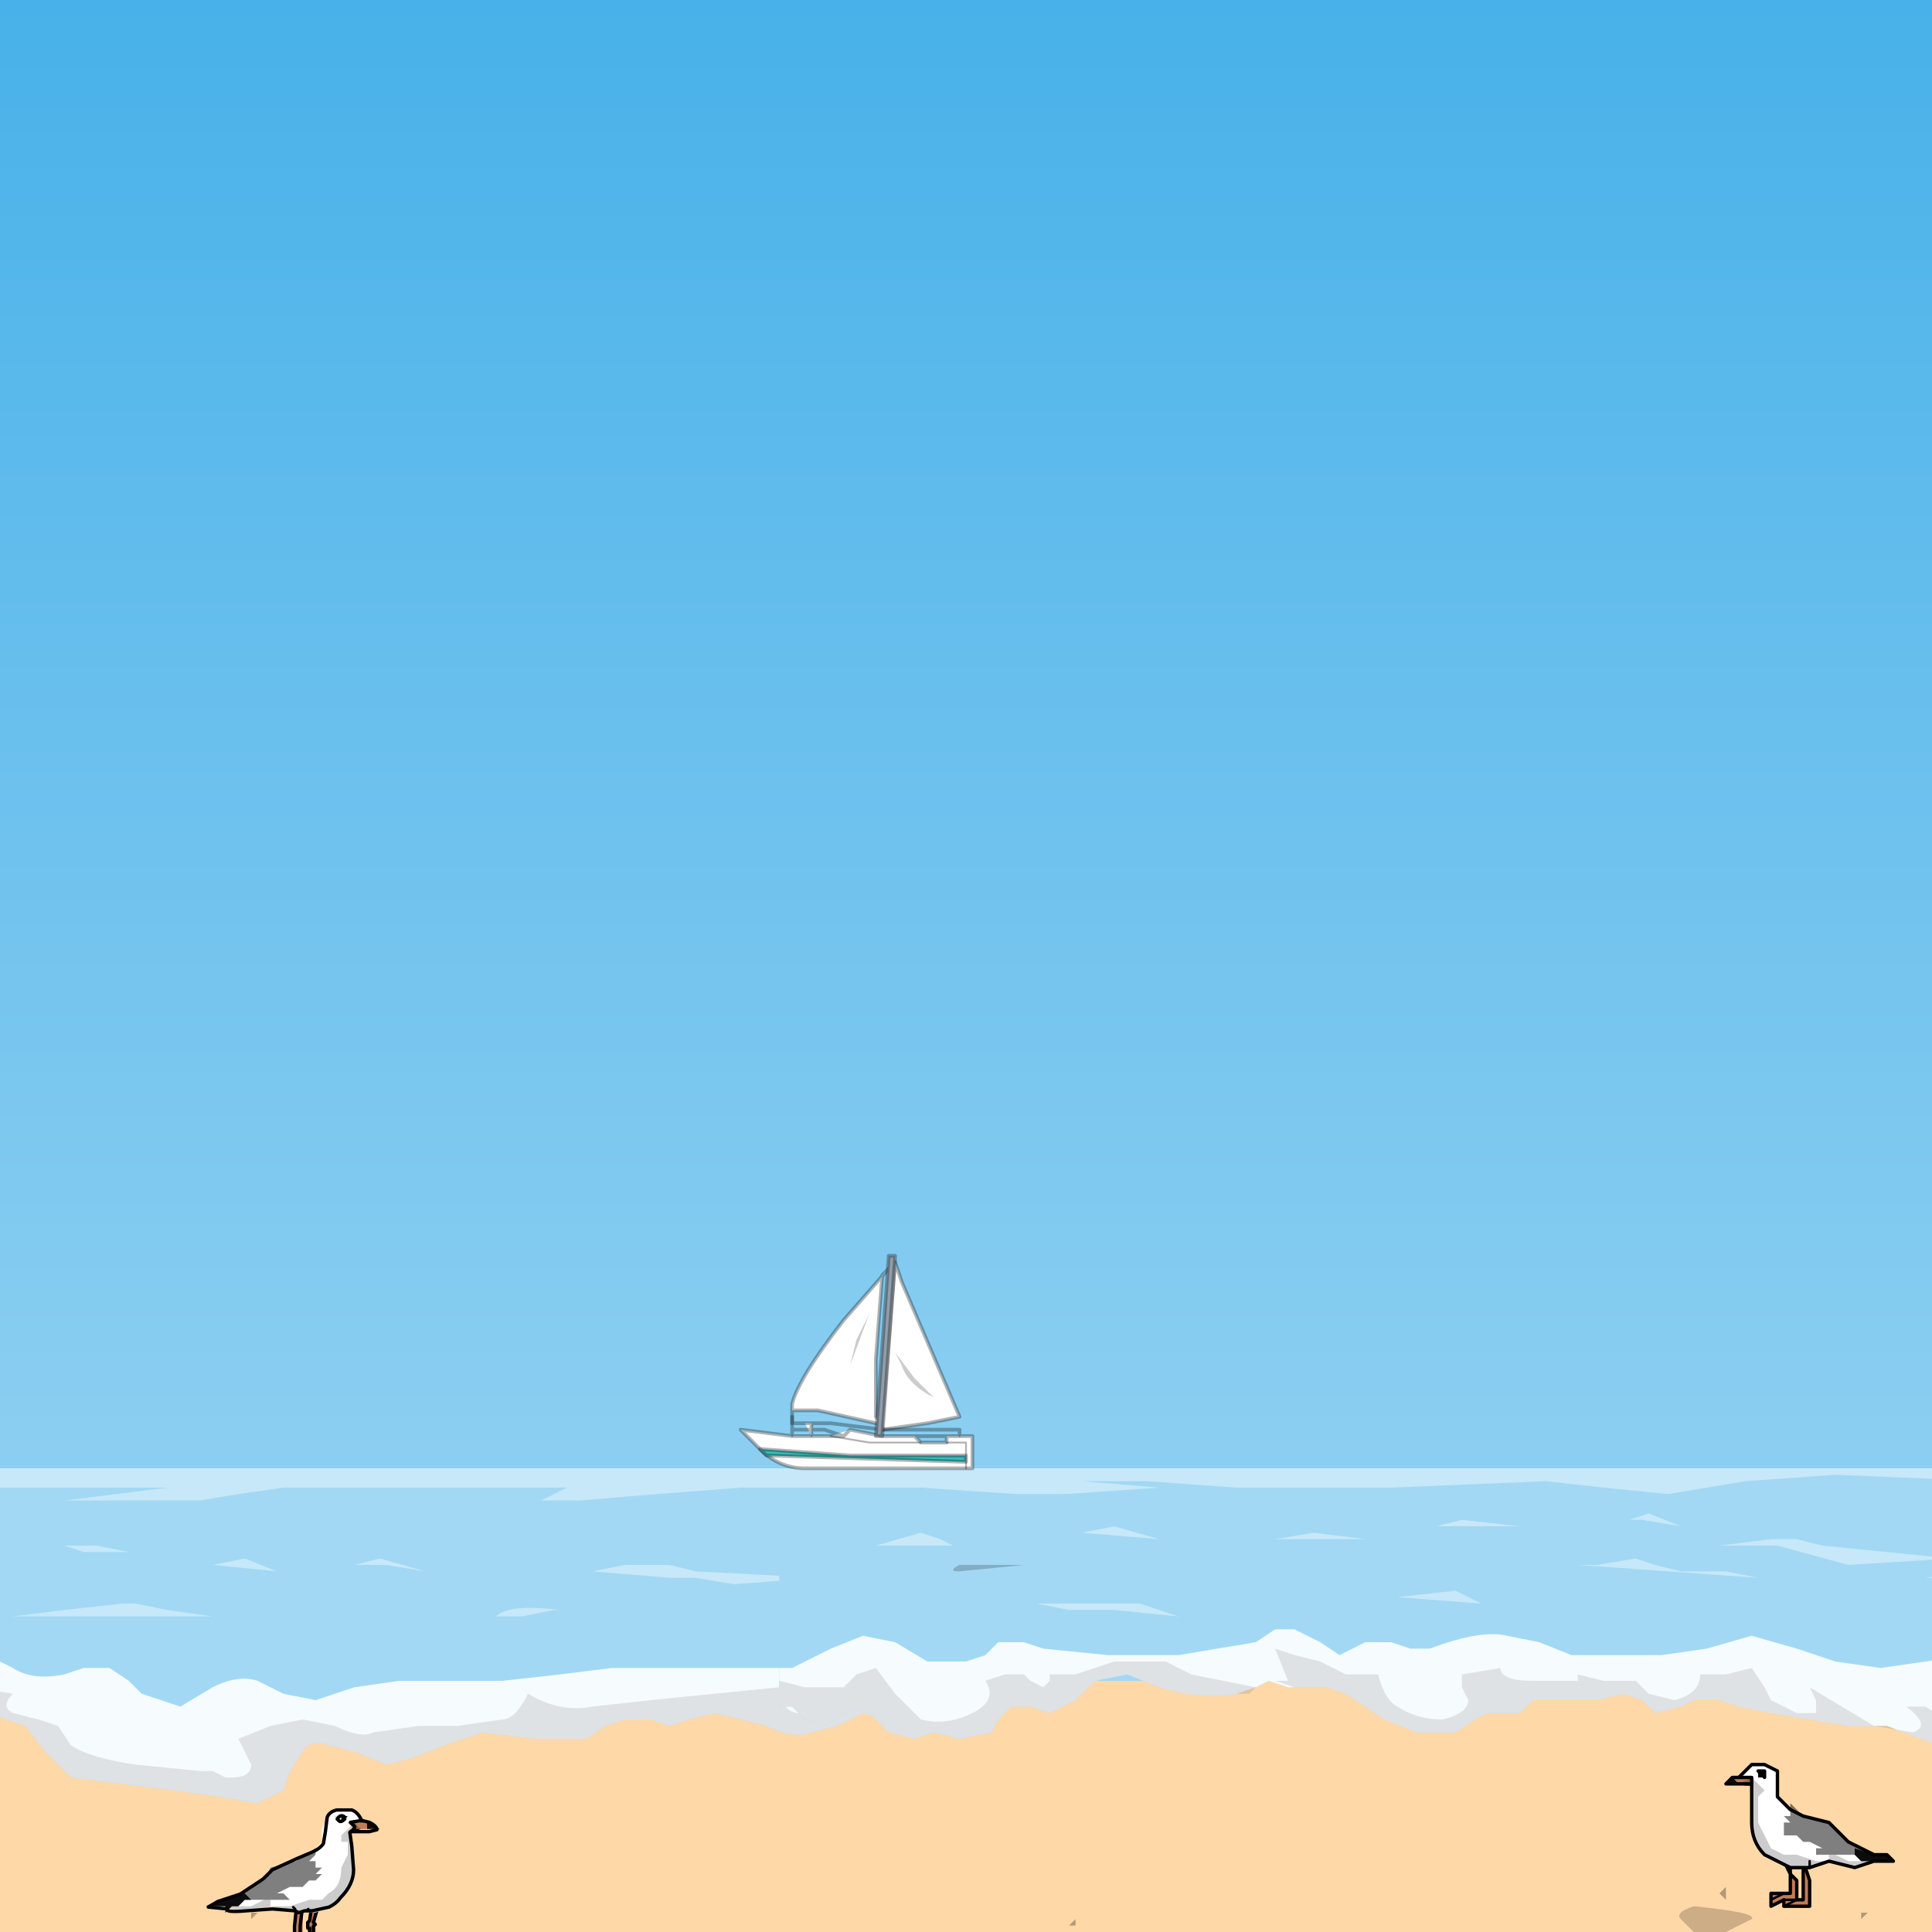 <svg xmlns="http://www.w3.org/2000/svg" xmlns:xlink="http://www.w3.org/1999/xlink" width="300" height="300"><rect width="100%" height="100%" fill="#333333" stroke="none"/><defs><linearGradient id="a" x1="0%" y1="100%" x2="0%" y2="0%"><stop offset="0%" style="stop-color:#a2d8f4;stop-opacity:1"/><stop offset="100%" style="stop-color:#47b1e9;stop-opacity:1"/></linearGradient></defs><rect width="300" height="300" fill="url(#a)"/><g class="prop"><g class="f1"><path fill="#a2d8f4" d="M397 314v-86H-97v86h494Z" data-rand=".4"/><path fill="#fff" fill-opacity=".4" d="m212 275 7 1-16-4h-10l-3 1h-2 3l11 1 10 1m90 17h9l-15-1-12-2h-6l-10 1q-6 2 3 2h31m56-16-12-2-7-1q11 5 23 4l10-1h-14m-425-3 7 1-8-2h-10l-6 1h17m172 11h-7l-7 2-8 1h8l7-1h14l-7-2m39 17-13-2-9 2-4 1h3l8-1 23 2-8-2m227-70h12l9-1h5v-2H-97v2h26l8 1h7l-13 2h30l6-1 25-2 5 1h29l-16 2h21l6-1 7-1h44l-4 2h6l12-1 13-1h28l15 1-7 1 29-2-12-1h10l14 1h24l24-1 9 1 10 1 12-2 14-1 24 1 20 1 21-1 9 1h12Z" data-rand=".3"/><path fill-opacity=".2" d="m-65 273-5-2h-8l-4 1h-6 21l2 1m37 8 3 1 7 1 7-1-5-1h-5l-5-1-4-1-5 1-4 1-7 1-6-1h-7l-7 2 6-1 6 1q4 0 10 3h-10l-11 3h18l5 1 18 1-3-1-4-1-5-2h-1l-2-1-2-1-2-1 6-1 5-2h4m22-9-5-1q-3-1-7 1l-6 1h5l6-1 13 2-6-2m55 6-4-1-5-1-10 1-7 1h-2 5l13-1 10 1m62 3 7 1h6l-14-3h-5l-5 1-12 1-5 1h13q4 0-9 3l12-2 2-1 4-2h3l3 1m92-4h-6l-6-1-6 1-5 1h12l21 1-10-2m75 2 2 1 4 1q3 1 14-1h-12l-5-1h-3m81 1 6-1-18-2-7-1-7-1-9 1-8 1q-3 1 5 1l9-1-9 1-8 1-3 1h22l7 1q4 0 1-1l-4-2q-2-1-1-2l8 2 8 2h8m32 16h4q-6-2-17-2l-18 3q15 1 25 6-18 2-42 2 3-2 7-2l9-2-9-1-10-1-8-1-8-1q3-2 10-2h11q-7-3-16-4h-16l4-2 5-1-20-1q-12 0-20 2l17 2 17 1-9 2-9 1q6-1 14 1t13 5q-4 2-11 1h-11l-4 1h-15q9-4 15-4-3-2-11-2l-6 1h-15l-9 2 7 1q4 0 7 2-3 2-8 2l-7-1-9-2-8-1 13-3-22 1q-13 1-21 4 4 2 13 3l14 1q-14 2-29 1l-14-1q-8-2-14-1 10-4 18-4-6-3-17-3h-18q2-2 7-2l8-1q-11-3-23-3-15-1-23 3l11 1h12l-4 2-4 2h4-16q-11-1-17 1l7 1 6 1 5 1 5 1h-10l-10 1-11-2-10-1 4 2 5 2-17-1H76l9-3 9-2h-9l-9 2-9-1-8 1q-7 2-16 2l-17-2q9-4 17-5h17l-13-2-14-2H20l-13 2 8 1 7 1-14 2q-10 2-15 1l-11-1h-11l8 1 7 3-11 1-11-2-11-1-11 1 19-3-15 1-16-1h-6l-6-1q-8 0-15 3v11h494v-15h-5l-5-1 4-2m-5-11-1-1-5-1q-8-2-17 1h19l4 1m-232-16h-5l-5 1h-4l-7 1h17l-3 2h-13l-14 1h13l19 2h8l5-2-6-1-5-1h10l8 1h6l-3-1-7-1-8-1-6-1m211-10h9l-5-1-15 1h11m-105 9h-5 15l15 1-10-2h-11l-4 1m-30-4h-1 19-7l-4-1h-3l-4 1m-5 0h4-4m-43 0 6-1 11 1-6-1q-6-1-13 1h2m-71-5 8 1-5-2-9 1h6m-51 9h-1l6 1h5l-5-1h-5m-35-8h-3l12 1-5-1h-4Z" data-rand=".1"/><path stroke="#536e7c" stroke-opacity="0" stroke-width=".238" stroke-linejoin="round" stroke-linecap="round" fill="none" d="M317 267h13m11 21h8l9 1h8l9 1m-79-13h7l7-1m-86 15h18m-87-1 25 2 24 2m53-14h12m-310-11h20m-70 25 5-1h6l7 1 7 1m112 0 17 1 17 1m-103 2h11" data-rand=".4"/></g></g><g class="prop"><g class="f1"><path fill="#ffd8a8" d="M304 259q-46-4-60-2-16 3-63 4h-44l-78-1-88-1-46-2q-40-3-50-2l-38 4-48 4v101h722V257h-57l-47 2-47 4h-24l-32-4Z" data-rand=".2"/><path fill-opacity=".2" d="M-15 311h-11q-5 0-4 1l11 2q9 0 8-1l-4-2m68 0 4-1-7-1h-6l-7 1 5 1h11m-226-4-15 2-4 1h11l10 1q5 0 4-1l-6-3m50-10 9 1h9q2-1-7-3l-10-2-5 1-2 1q-2 0 1 1 3 2 5 1m340 18-7 1q-5 1-2 1l6 2h12q4 0 2-1l-6-2-5-1m207 6-21-5q-13-3-22-2l-20 3q-12 3-20 2l10 3 11 2h-43l-42 1-32 1h-32l-36-3q-22-2-36 0-17 3-42-1-27-5-42-6-10-1-24 1l-25 4-39 4q-22 2-39 0-37-4-55-4l28 4q18 4 28 4l-22 1h-21l-18-2-20-3q-23-3-37 0l-11 4q-8 3-13 3v32h722v-34l-27-2-30-2-30-5m-65-20q5-1 2-2l-6 1q-5 0-3 1h7m-96-5q-3 1-2 2l2 2h5l4-2q1-1-9-2Z" data-rand=".6"/><path fill-opacity=".3" d="M-154 309v-1 1m79 11v-1 1m7 9 1-1h-1v1m4-15 1 1v-1l-1-1v1m26 11h1v-1h-1v1m24-14 1-1-1 1m27 9v-1h-1v1h1m24 4v-1h-1 1v1m11-13v-1 1m11 20 1-1v-1l-1 1h-1l1 1m-3-11h1l-1-1v1m-5-3v-1 1m96 8h1l-1-1v1m-11 6v-1 1m-308-44h2v-1h-2v1m308 16h1v-1h-1v1m-49 5v-1h-1v1h1m-25-4h1-1v-1 1m-19 4-1-1v1h1m-3-12v1h-1v1l1-1v-1m-77 1v-1 1m-8-9h1v-1l-1 1m-4 14 1 1v-1h-1m-26-9 1-1v-1l-1 1v1m-24 14 1-1h-1v1m-25-10v-1h-1v1h1m-39 3v-1 1m14-7v1l1-1h-1l1-1-1 1m346 28h1v-1l-1 1m29-2v-1 1m-15-6h2v-1h-2v1m21 5h1v-1 1h-1v-1 1m74 2v-1 1m-8-9-1-1v1h1m88 20v-1 1m11-6h1l-1-1v1m51-4v-1l-1 1h1m16-27h1v-1l-1 1m-48 5h1v-1h-1v1m-30 4h1v-1h-1v1m-49 5v-1h-1v1h1m-25-4h1-1q1 0 0 0v-1 1m-23-6 1-1v-1 1h-1v1m-36 11 1-1-1 1m14-15 1 1v-2l-1 1m-100 5v-1l-1 1h1Z" data-rand=".8"/><path stroke="#000" stroke-width=".833" stroke-linejoin="round" stroke-linecap="round" fill="none" d="M511 256h-57l-47 2-47 4-24-1-33-3q-45-5-59-2-17 2-63 3l-44 1-78-1-88-1-46-3q-40-2-50-1l-38 3-48 5" data-rand=".8"/></g></g><g class="prop"><g class="f1"><path fill="#a2d8f4" d="m94 268 3-1h4l3 1 3-1 4-1 8 2q4 2 7 1l4-1 4-2 3 1 3 1h6v-32h-473v33l2 1 2 2h3l2-1 3-1q2 0 3 2l2 2h15l2-3 2-2h3l3 1q2 0 3-2l3-2q3-2 6-1l5 1 11 2 3-2h6l3 1h3l3 1 2 2 3 1 6 3q3 1 6-1l2-1 3-1h2l2-1 2-1 1-1h2l3 1 5-1h4l3 1 2 1h3l3-2h3l4 1 5 2 5 1h6l7 1 7 3 8 2 9-1 8-2h4l3-2 1-1 3-1 5 1 5 1 5-1 5-2 3 1h3l2-1 1-1h5l5 1v1h7l7-2 11 1 11-1 4-1 3-2h12l5-1 4-1 7 2 6 2 3 4 4 4 8 1 8 1 7 1 6 1 4-2 1-3 2-3q1-2 4-1l4 1 5 2 4-1 5-2 6-2 8 1h8l3-2m-66-3-3-1 3 1Z" data-rand=".7"/><path fill="#fff" fill-opacity=".9" d="m-80 256-6 2-6 2q-5 2-11 2h-7l-6-2-5 1-4 1q-4 2-6 1l-7-2h-6l-6 2h-14l-6-3q-4-2-7-1l-7 1-7 1h-13q-3 1-6-1l-5-2-12 2h-10l-4 2-3-3-4-2-3 1-3 2-5 1h-7l-10 1-11-1-3-1h-3l-3 1-3 1h-6l-5-2-5-2-5 2-2 1-2 1-2 1-1 1v5l2 1 2 2h3l2-1 3-1q2 0 3 2l2 2h15l2-3 2-2h3l3 1q2 0 3-2l3-2q3-2 6-1l5 1 11 2 3-2h6l3 1h3l3 1 2 2 3 1 6 3q3 1 6-1l2-1 3-1h2l2-1 2-1 1-1h2l3 1 5-1h4l3 1 2 1h3l3-2h3l4 1 5 2 5 1h6l7 1 7 3 8 2 9-1 8-2h4l3-2 1-1 3-1 5 1 5 1 5-1 5-2 3 1h3l2-1 1-1h5l5 1v1h7l7-2 11 1 11-1 4-1 3-2h12l5-1 4-1 7 2 6 2 3 4 4 4 8 1 8 1 7 1 6 1 4-2 1-3 2-3q1-2 4-1l4 1 5 2 4-1 5-2 6-2 8 1h8l3-2 3-1h4l3 1 3-1 4-1 8 2q4 2 7 1l4-1 4-2 3 1 3 1h6v-7l-2-2h-6l-2 1-10-1H95l-8 1-9 1H62l-7 1-6 2-5-1-4-2q-3-1-7 1l-5 3-6-2-2-2-3-2h-4l-3 1q-5 1-8-1l-6-3-6-1-7 2-6 3h-11l-5 1q-3 1-6-1l-6-2q-2-1-8 1h-8l-6-2q-4-2-7-1Z" data-rand=".8"/><path fill="#fff" fill-opacity=".4" d="M-302 243h-4l-6 1h11l-1-1m179-1h15l5 1h8-7l-5-1-6-1-10 1m-20 7h-7l32 1h-2l-4-1-6-1h-5l-8 1m-30-4 11 2q2 1 16-1l-20-1-4-1-3-1-8 1-9 1h17m-28 2q-5 1-2 1l27 2-4-1-7-1-5-1-2-1-7 1m7-6h7l-5-1h-5l3 1m-24 12-4-1h-10l14 1m-8-11h13l-8-2-5 2m-24 2 14-1h-8l-6 1m-25 11h10l-7-2h-16q-1 1 5 1l8 1m6-12-7-2-5 1 12 1m346 8h4l5-1h9-8q-8-1-10 1m-22-8h5l6 1-7-2-4 1m-17-1-5 1 10 1-5-2m-12 8-5-1h-2l-9 1-8 1h31l-7-1m-14-10h-2l3 1h7l-5-1h-3m-57 5-7 1h-4 13l6-1 11 2-4-1-5-2-10 1m-37 0-7 2h-4l-3 1 12-1 13 1-11-3m6-4h6l-4-1h-3l-2 1h3m180 2h-7l-5 1 12 1h4l6 1 13-1-19-1-4-1Z" data-rand=".4"/><path fill-opacity=".1" d="m-255 267 2-1q-5 1-10-1l-2-1-2-1h-8l-7 1-2 1h-1v1h-3l-2-1h-6q2 4-2 6h-7q-3-1-4-4l-3-3h-3l-3 3h-5l-4-2v4l2 1 2 2h3l2-1 3-1q2 0 3 2l2 2h15l2-3 2-2h3l3 1q2 0 3-2l3-2q3-2 6-1l5 1 11 2 2-1m192 3q-2 0-2-4l-3 1-4 1-2-2-3-3h-7l-1 3-2 2-3-1h-4l-3 1-3 2h-4l-4-2h-4l-4 1-5-2-4-1-1 3 1 4-6-2-5-1q5 2 3 4l-6 1h-4l-3-1v-1l-1-2-2-1h-4q4 3 1 3-3 1-6-1l-5-3-5-2 1 2 1 2-4-1-4-1-1-3q0-2-2-2h-3l-4 1q0 3-5 3h-3l-3-2-4-1-4-1-1 1v1h-7q-5-1-5-3l-6 1 1 3v1q0 2-4 3-3 1-6-1t-4-6h-5l-4-1-3-1-4-1 2 4-1 1h2l3 1h3l3 1 2 2 3 1 6 3q3 1 6-1l2-1 3-1h2l2-1 2-1 1-1h2l3 1 5-1h4l3 1 2 1h3l3-2h3l4 1 5 2 5 1h6l7 1 7 3 8 2 9-1 8-2h4l3-2 1-1 3-1 5 1 5 1 5-1 5-2 3 1h3l2-1 1-1h5l5 1v1h5l5-1m26-1h2l-9-1-8-2-4 2-4 2 1-1 11 1 11-1m183-1v-3l-5-1h-5l-4 1-5 1q-6 1-6-4l-10 1-10 1-9 1q-5 1-10-2-2 4-4 4l-7 1h-6l-7 1q-2 1-6-1l-5-1-5 1-5 2 2 4q0 2-3 2h-1l-2-1h-2l-10-1q-7-1-10-3l-2-3-3-1-4-1q-2-1 0-3l-6-1-6-1-4 1-4 1-4-1h-4l-3 2-2 3 1-1h12l5-1 4-1 7 2 6 2 3 4 4 4 8 1 8 1 7 1 6 1 4-2 1-3 2-3q1-2 4-1l4 1 5 2 4-1 5-2 6-2 8 1h8l3-2 3-1h4l3 1 3-1 4-1 8 2q4 2 7 1l4-1 4-2 3 1 3 1h6Z" data-rand=".8"/><path stroke="#000" stroke-width=".174" stroke-linejoin="round" stroke-linecap="round" fill="none" d="m-327 269 2 1 2 2h3l2-1 3-1q2 0 3 2l2 2h15l2-3 2-2h3l3 1q2 0 3-2l3-2q3-2 6-1l5 1 11 2 3-2h6l3 1h3l3 1 2 2 3 1 6 3q3 1 6-1l2-1 3-1h2l2-1 2-1 1-1h2l3 1 5-1h4l3 1 2 1h3l3-2h3l4 1 5 2 5 1h6l7 1 7 3 8 2 9-1 8-2h4l3-2 1-1 3-1 5 1 5 1 5-1 5-2 3 1h3l2-1 1-1h5l5 1v1h7l7-2 11 1 11-1 4-1 3-2h12l5-1 4-1 7 2 6 2 3 4 4 4 8 1 8 1 7 1 6 1 4-2 1-3 2-3q1-2 4-1l4 1 5 2 4-1 5-2 6-2 8 1h8l3-2 3-1h4l3 1 3-1 4-1 8 2q4 2 7 1l4-1 4-2 3 1 3 1h6" data-rand=".1" stroke-opacity="0"/><path stroke="#000" stroke-width=".087" stroke-linejoin="round" stroke-linecap="round" fill="none" d="M146 261q0 0 0 0l-2-2h-6l-2 1-10-1H95l-8 1-9 1H62l-7 1-6 2-5-1-4-2q-3-1-7 1l-5 3-6-2-2-2-3-2h-4l-3 1q-5 1-8-1l-6-3-6-1-7 2-6 3h-11l-5 1q-3 1-6-1l-6-2q-2-1-8 1h-8l-6-2q-4-2-7-1l-6 2-6 2q-5 2-11 2h-7l-6-2-5 1-4 1q-4 2-6 1l-7-2h-6l-6 2h-14l-6-3q-4-2-7-1l-7 1-7 1h-13q-3 1-6-1l-5-2-12 2h-10l-4 2-3-3-4-2-3 1-3 2-5 1h-7l-10 1-11-1-3-1h-3l-3 1-3 1h-6l-5-2-5-2-5 2-2 1-2 1-2 1-1 1" data-rand=".5" stroke-opacity="0"/></g></g><g class="prop"><g class="f1"><path fill="#a2d8f4" d="M543 264q1-2 3-2l3 1 3 1 4-2 4-1 7 2 7 2 5-2 4-1h2l3 1h7v-31H121v33h2l2 2 3 1 3-2 3-1 2 2 2 2 4 1 3-1 4 1 5-1 1-2 2-2h3l3 1 4-2 3-3 5-1 5 2q7 2 12 1l3-1 2-1 3 1h6l3 1 3 2 3 2 5 2h6l3-2 2-1h5l1-1 1-1h10l4-1 3 1 2 2 4-1 2-1h4l3 1 5 1 6 1 6 1h6l8 3 8 2q3 1 8-1l9-2h3l3-1 2-2 3-1 5 1 4 1q3 1 5-1l5-2 3 1 3 1 2-1 2-1 5-1 4 1 1 1h7l7-1 10 1 11-1 4-2 4-1 6-1h6l4-1h5l6 1 7 3 3 4 3 4 8 1h9l6 1 6 1q3 0 4-2l2-3 1-3 4-1 5 2 4 1h5l4-2q4-3 7-3l7 1 4 1h5l3-2m-66-4h-4 4Z" data-rand=".5"/><path fill="#fff" fill-opacity=".9" d="m368 251-6 2-6 3-10 2-7-1-7-1h-4l-5 2-6 1-6-2h-6l-6 1-7 1-7-1-6-2-7-2-7 2-7 1h-14l-5-2-5-1q-4-1-12 2h-3l-3-1h-4l-4 2-3-2-4-2h-3l-3 2-6 1-6 1h-11l-10-1-3-1h-4l-2 2-3 1h-6l-5-3-5-1-5 2-2 1-2 1-2 1h-2v6h2l2 2 3 1 3-2 3-1 2 2 2 2 4 1 3-1 4 1 5-1 1-2 2-2h3l3 1 4-2 3-3 5-1 5 2q7 2 12 1l3-1 2-1 3 1h6l3 1 3 2 3 2 5 2h6l3-2 2-1h5l1-1 1-1h10l4-1 3 1 2 2 4-1 2-1h4l3 1 5 1 6 1 6 1h6l8 3 8 2q3 1 8-1l9-2h3l3-1 2-2 3-1 5 1 4 1q3 1 5-1l5-2 3 1 3 1 2-1 2-1 5-1 4 1 1 1h7l7-1 10 1 11-1 4-2 4-1 6-1h6l4-1h5l6 1 7 3 3 4 3 4 8 1h9l6 1 6 1q3 0 4-2l2-3 1-3 4-1 5 2 4 1h5l4-2q4-3 7-3l7 1 4 1h5l3-2q1-2 3-2l3 1 3 1 4-2 4-1 7 2 7 2 5-2 4-1h2l3 1h7v-7h-1l-2-1-2-1-3 1-3 1-9-1-10-1h-21l-9 2-9 1-8-1h-8l-6 2-6 2q-3 0-5-2l-5-2-6 2-6 2q-3 1-5-2l-2-2-3-1h-4l-4 1q-4 1-7-1l-6-3-7-2-7 2-6 3h-6l-5 1-5 1-6-2-6-2-7 1-8 1-7-3-7-1Z" data-rand=".2"/><path fill-opacity=".2" d="M154 243h-5q-2 1 0 1l10-1h-5m155-5-3 1 6 1h7l-7-2h-3Z" data-rand=".8"/><path fill="#fff" fill-opacity=".4" d="m146 239-3-1-7 2h12l-2-1m179-1h5l4-1 6 1h13-7l-5-1h-6l-10 1m-19 6-7 1 31 1-1-1-4-1h-19m-30-4 11 3 16-1-20-2-4-1h-4l-8 1h-8 17m-28 3h-3l28 2-5-1h-7l-4-1-3-1-6 1m7-7 6 1-5-2-3 1h-1 3m-25 13-4-2-9 1 13 1m-7-12h13l-9-1-4 1m-25 2h14l-8-1-6 1m-25 11 10 1-6-2h-16l5 1h7m7-11-7-2-5 1 12 1m346 7q-1 1 4 1l5-1h8l-8-1-9 1m-22-8 4 1h6l-6-2-4 1m-18 0-5 1h10l-5-1m-11 7h-7l-9 1h-8 20l11 1-7-2m-15-9h-1 3l6 1-5-2-3 1m-56 5h-8l-4 1h13l7-1 10 1-3-1-6-1-9 1m-37 0-8 1-3 1h-4l13-1 12 1-10-2m6-5 6 1-5-2-3 1h-1 3m180 3-4-1-4 1h-4l12 2h9l14-1-19-1h-4Z" data-rand=".7"/><path fill-opacity=".1" d="m194 263 1-1-10-2-2-1-2-1h-8l-6 2h-4v1l-1 1-2-1-1-1h-3l-3 1q2 3-2 5t-8 1l-4-4-3-4-3 1-2 2h-6l-4-1v4h2l2 2 3 1 3-2 3-1 2 2 2 2 4 1 3-1 4 1 5-1 1-2 2-2h3l3 1 4-2 3-3 5-1 5 2q7 2 12 1h2m191 3q-2-1-1-4l-4 1h-3q-2 0-3-2t-3-2h-6l-1 2q0 2-2 2h-4l-4-1-3 2-2 2q-3 1-5-1l-3-2-5 1h-4l-4-1q-3-2-4-1-2 0-1 3v3l-5-1-5-2q4 3 2 4l-6 1h-3l-4-1v-2l-3-2h-3q4 3 1 4l-6-1-5-3-5-3 1 2v2h-3l-4-2-1-2-2-3-4 1h-4q0 3-4 4l-4-1-2-2h-5l-4-1v1h-7q-5 0-5-2l-6 1v2l1 2q0 2-4 3-4 0-7-2-2-1-3-5h-5l-4-2-4-1-3-1 2 5h-2l3 1h5l3 1 3 2 3 2 5 2h6l3-2 2-1h5l1-1 1-1h10l4-1 3 1 2 2 4-1 2-1h4l3 1 5 1 6 1 6 1h6l8 3 8 2q3 1 8-1l9-2h3l3-1 2-2 3-1 5 1 4 1q3 1 5-1l5-2 3 1 3 1 2-1 2-1 5-1 4 1 1 1 5 1 4-1m26-1 3-1q-3 1-9-1t-9-1l-4 1-4 2h2l10 1 11-1m184-2v-3l-6-1h-5l-4 1-5 1q-5 1-5-3l-10 1h-10l-10 2q-4 0-9-3-2 4-5 5h-6l-7 1-6 1-6-1q-3-2-6-1l-5 1-5 2 2 4q0 2-2 2l-2-1-1-1-1 1h-2l-10-1q-6-1-9-4l-2-2-3-2-5-1q-2 0 0-3l-5-1h-6l-4 1h-12q-2 0-3 2l-3 2h2l6-1h6l4-1h5l6 1 7 3 3 4 3 4 8 1h9l6 1 6 1q3 0 4-2l2-3 1-3 4-1 5 2 4 1h5l4-2q4-3 7-3l7 1 4 1h5l3-2q1-2 3-2l3 1 3 1 4-2 4-1 7 2 7 2 5-2 4-1h2l3 1h7Z" data-rand=".5"/><path stroke="#000" stroke-width=".174" stroke-linejoin="round" stroke-linecap="round" fill="none" d="M121 265h2l2 2 3 1 3-2 3-1 2 2 2 2 4 1 3-1 4 1 5-1 1-2 2-2h3l3 1 4-2 3-3 5-1 5 2q7 2 12 1l3-1 2-1 3 1h6l3 1 3 2 3 2 5 2h6l3-2 2-1h5l1-1 1-1h10l4-1 3 1 2 2 4-1 2-1h4l3 1 5 1 6 1 6 1h6l8 3 8 2q3 1 8-1l9-2h3l3-1 2-2 3-1 5 1 4 1q3 1 5-1l5-2 3 1 3 1 2-1 2-1 5-1 4 1 1 1h7l7-1 10 1 11-1 4-2 4-1 6-1h6l4-1h5l6 1 7 3 3 4 3 4 8 1h9l6 1 6 1q3 0 4-2l2-3 1-3 4-1 5 2 4 1h5l4-2q4-3 7-3l7 1 4 1h5l3-2q1-2 3-2l3 1 3 1 4-2 4-1 7 2 7 2 5-2 4-1h2l3 1h7" data-rand=".9" stroke-opacity="0"/><path stroke="#000" stroke-width=".087" stroke-linejoin="round" stroke-linecap="round" fill="none" d="M595 256h-1l-2-1-2-1-3 1-3 1-9-1-10-1h-21l-9 2-9 1-8-1h-8l-6 2-6 2q-3 0-5-2l-5-2-6 2-6 2q-3 1-5-2l-2-2-3-1h-4l-4 1q-4 1-7-1l-6-3-7-2-7 2-6 3h-6l-5 1-5 1-6-2-6-2-7 1-8 1-7-3-7-1-6 2-6 3-10 2-7-1-7-1h-4l-5 2-6 1-6-2h-6l-6 1-7 1-7-1-6-2-7-2-7 2-7 1h-14l-5-2-5-1q-4-1-12 2h-3l-3-1h-4l-4 2-3-2-4-2h-3l-3 2-6 1-6 1h-11l-10-1-3-1h-4l-2 2-3 1h-6l-5-3-5-1-5 2-2 1-2 1-2 1h-2" data-rand=".6" stroke-opacity="0"/></g></g><g class="prop"><g class="f3"><path fill="#fff" d="m139 196-1 1-7 8q-7 9-8 13v3-2h4l9 2h1v1l7-1 5-1-6-14-3-7-1-3-2 25-1-1v-9l1-13 2-2Z" data-rand=".8"/><path fill-opacity=".2" d="m139 210 1 2q1 3 5 5l-3-3-3-4m-4-6-2 4-2 8 1-4 3-8Z" data-rand=".3"/><path stroke="#000" stroke-width=".57" stroke-linejoin="round" stroke-linecap="round" fill="none" d="m137 198 2-2h0l-1 1-7 8q-7 9-8 13v3-2q0 0 0 0h4l9 2q0 0 0 0t0 0h1v1l7-1 5-1-6-14-3-7-1-3-2 25-1-1q0 0 0 0v-9l1-13q0 0 0 0Z" data-rand=".3" stroke-opacity=".3"/></g><g class="f1"><path fill="#fff" d="m143 224-1-1h-5l-5-1-3 1h-3v-2h-1l1 2h-3v-3 3l-8-1 3 3q3 3 7 3h26v-5h-2v-1 1h-2v1h-4Z" data-rand=".2"/><path stroke="#000" stroke-width=".287" stroke-linejoin="round" stroke-linecap="round" fill="none" d="M143 224h-8l-6-1m20 0q0 0 0 0t0 0m1 5v-4h-3m-24-1q0 0 0 0h0m3 0q0 0 0 0" data-rand=".9" stroke-opacity=".3"/><path stroke="#000" stroke-width=".57" stroke-linejoin="round" stroke-linecap="round" fill="none" d="m142 223 1 1h4q0 0 0 0v-1h-5q0 0 0 0h-5l-5-1-1 1h-5v-1q0 0 0 0v-1q0 0 0 0h-1 1v2h-3v-1q0 0 0 0v-2 3l-8-1 3 3q3 3 7 3h26v-5h-2v-1q0 0 0 0h0v1h-2q0 0 0 0m-10-1h12m-26-1q0 0 0 0h3m-3 1h3m0 0h2l3 1m-5-2h3l8 1" data-rand=".6" stroke-opacity=".3"/></g><g class="f2"><path fill="#36bcbb" d="m118 225 1 1 31 1v-1h-18l-14-1Z" data-rand=".1"/><path stroke="#000" stroke-width=".57" stroke-linejoin="round" stroke-linecap="round" fill="none" d="m118 225 1 1 31 1v-1h-18l-14-1q0 0 0 0Z" data-rand=".2" stroke-opacity=".3"/></g><g class="f4"><path fill="#909eab" d="M139 195h-1l-2 28h1l2-28Z" data-rand="0"/><path stroke="#000" stroke-width=".57" stroke-linejoin="round" stroke-linecap="round" fill="none" d="m137 223 2-28q0 0 0 0h-1l-2 28h1Z" data-rand=".3" stroke-opacity=".3"/></g></g><g class="prop"><g class="f4"><path fill="#c17b59" d="M278 292v2h-3v2l2-1v1h4v-4l-1-3v6h-1v-3l-1-1v-2h-1l1 2v1Z" data-rand=".8"/><path stroke="#000" stroke-width=".377" stroke-linejoin="round" stroke-linecap="round" fill="none" d="M279 295h-2q0 0 0 0m2 0-2 1q0 0 0 0m0-2-2 1q0 0 0 0" data-rand=".3"/><path stroke="#000" stroke-width=".522" stroke-linejoin="round" stroke-linecap="round" fill="none" d="M276 294h-1v1q0 0 0 0t0 0v1l2-1q0 0 0 0v1q0 0 0 0t0 0h4q0 0 0 0v-3h0q0 0 0 0v-1h0l-1-3h0v3h0v1q0 0 0 0t0 0 0 0v2q0 0 0 0h0-1 0q0 0 0 0t0 0v-3h0q0 0 0 0l-1-1h0v-2h-1l1 2h0v1q0 0 0 0t0 0v2h-2Z" data-rand=".4"/></g><g class="f1"><path fill="#fff" d="M274 274h-2l-1 1-1 1 1 1h1v6q0 3 2 5l2 1 2 1h3l3-1 4 1 3-1h3l-1-1h-2l-2-1-2-1-1-1-2-2-4-1-2-1-2-2v-4l-2-1Z" data-rand=".3"/><path fill-opacity=".5" d="M278 281v1h-1l1 1h-1v1q-1 0 0 0v1h2l1 1h1l2 1h-1v1h6l1 1h2v1-1h3l-1-1h-2l-2-1-2-1-1-1-2-2-4-1-2-2v1Z" data-rand=".8"/><path fill-opacity=".9" d="M293 288h-2l-3-1h1-1v1h-1 1l1 1h2v1-1h3l-1-1Z" data-rand=".1"/><path fill-opacity=".2" d="M271 277h1v6q0 3 2 5l2 1 2 1h3l3-1 4 1 3-1h1-5l-2-1h-1v1h-2l-3-1h-2l-2-1-2-4v-4l1-1-1-1-1-1-2 1h1Z" data-rand=".1"/><path stroke="#000" stroke-width=".377" stroke-linejoin="round" stroke-linecap="round" fill="none" d="M279 290h0m2 0v-1h0" data-rand=".6"/><path stroke="#000" stroke-width=".522" stroke-linejoin="round" stroke-linecap="round" fill="none" d="m270 276 1-1 1-1h2l2 1v4l2 2 2 1 4 1 2 2 1 1 2 1 2 1h2l1 1h-3l-3 1-4-1-3 1q0 0 0 0h0-2q0 0 0 0t0 0h-1l-2-1-2-1q-2-2-2-5v-6h-1l-1-1q0 0 0 0Z" data-rand=".7"/></g><g class="f2"><path fill="#c17b59" d="M271 276h-2l-1 1h4q-1 0 0 0v-1h-1Z" data-rand=".3"/><path fill-opacity=".2" d="M272 277q-1 0 0 0v-1l-2 1h2Z" data-rand=".2"/><path fill-opacity=".9" d="m270 277-1-1-1 1h2Z" data-rand=".9"/><path stroke="#000" stroke-width=".522" stroke-linejoin="round" stroke-linecap="round" fill="none" d="M270 276h-1l-1 1h4q-1 0 0 0v-1h-2Z" data-rand=".2"/></g><g class="f3"><path d="M273 275v1h1v-1h-1Z" data-rand=".3"/><path fill="#fff" fill-opacity=".9" d="M273 275v1-1m0 0h1v1h-1 1v-1h-1Z" data-rand=".4"/><path fill="#fff" fill-opacity=".4" d="M273 275q1 0 0 0 0 1 0 0Z" data-rand=".9"/><path stroke="#000" stroke-width=".522" stroke-linejoin="round" stroke-linecap="round" fill="none" d="M273 275q0 0 0 0h1v1l-1-1Z" data-rand=".8"/></g></g><g class="prop"><g class="f4"><path fill="#c17b59" d="M49 299v2h2l1 1-1 1-1-1v1h-5l1-1v-6h1v6h1-1l1-1v-5h1v3Z" data-rand=".1"/><path stroke="#000" stroke-width="1.3" stroke-linejoin="round" stroke-linecap="round" fill="none" d="M4 8h-7l-1 1m9 0-7 1-2 1m3-5-8 2-1 1" data-rand=".5" transform="matrix(-.293 0 0 .29 48.664 299.685)"/><path stroke="#000" stroke-width="1.8" stroke-linejoin="round" stroke-linecap="round" fill="none" d="M-5 6h-5l-1 2 1 1h-1l2 1 5-1q0 0 0 0v2q0 0 0 0l1 1 7-1h3l3 1q2-1 1-2L9 9l1-7h0v-4h0L9-12l-3 1 1 9h0v2q0 0 0 0v9H6h0q0 0 0 0H5L4 8V7L2 6v-7h1v-3L2-5h0l-1-7-3 1 2 7h0l-1 1 1 1v8h-5Z" data-rand=".6" transform="matrix(-.293 0 0 .29 48.664 299.685)"/></g><g class="f1"><path fill="#fff" d="M52 281h2l2 1v2h-2l1 3v3q0 3-2 5l-2 1-2 1h-3l-4-1-4 1-3-1h-3l2-1h1l2-1 2-1 2-1 1-2 4-1 2-1 2-2v-2l1-2 1-1Z" data-rand=".3"/><path fill-opacity=".5" d="m49 288-1 1h1v1h1l-1 1h1l-1 1h-1l-1 1h-2l-2 1h1l1 1h-7l-1 1h-1l-1 1v-1h-3l2-1h1l2-1 2-1 2-1 1-2 4-1 3-2v1Z" data-rand=".5"/><path fill-opacity=".9" d="M34 295h1l3-1 1 1h-1l-1 1h-1l-1 1v-1h-3l2-1Z" data-rand=".5"/><path fill-opacity=".2" d="M56 284h-2l1 3v3q0 3-2 5l-2 1-2 1h-3l-4-1-4 1-3-1h4l2-1h1v1h3l3-1h2l1-1q2-1 2-4l1-2v-2h-1v-1l1-1 1-1 1 1Z" data-rand=".9"/><path stroke="#000" stroke-width="1.3" stroke-linejoin="round" stroke-linecap="round" fill="none" d="m-12 26 1 1m6 0v-1l1-1" data-rand=".7" transform="matrix(-.293 0 0 .29 44.357 288.882)"/><path stroke="#000" stroke-width="1.8" stroke-linejoin="round" stroke-linecap="round" fill="none" d="M-40-21v-1q2-4 5-5h8q4 1 5 4l1 8 1 6q2 3 7 5l7 3L7 5l5 5 6 4 6 4 6 2 6 2 5 3-10 1q1 2-10 1L7 26l-12 1q0 0 0 0h0l-2 1-3-1h-1q0 0 0 0h-3l-9-2q-4-2-6-5-7-7-7-15l1-13 1-7-6-3-1-1 1-2Z" data-rand=".9" transform="matrix(-.293 0 0 .29 44.357 288.882)"/></g><g class="f2"><path fill="#c17b59" d="M55 283h2l2 1h-5 1l-1-1h1Z" data-rand=".8"/><path fill-opacity=".2" d="M54 284h1v-1l1 1h-2Z" data-rand=".5"/><path fill-opacity=".9" d="M57 284v-1l2 1h-2Z" data-rand=".6"/><path stroke="#000" stroke-width="1.8" stroke-linejoin="round" stroke-linecap="round" fill="none" d="m1-3-4 1q-4 2-4 4l4 1H7Q4 1 5 0l2-2-6-1Z" data-rand=".6" transform="matrix(-.293 0 0 .29 56.473 283.546)"/></g><g class="f3"><path d="M53 282h1l-1 1-1-1h1Z" data-rand=".8"/><path fill="#fff" fill-opacity=".9" d="m54 282-1 1 1-1m-1 0v1l-1-1h1Z" data-rand=".6"/><path fill="#fff" fill-opacity=".4" d="M53 282q0 1 0 0Z" data-rand=".9"/><path stroke="#000" stroke-width="1.8" stroke-linejoin="round" stroke-linecap="round" fill="none" d="M-2 0v-1q2-2 4 1L1 1Q0 2-2 0Z" data-rand=".8" transform="matrix(-.293 0 0 .29 52.942 282.459)"/></g></g></svg>